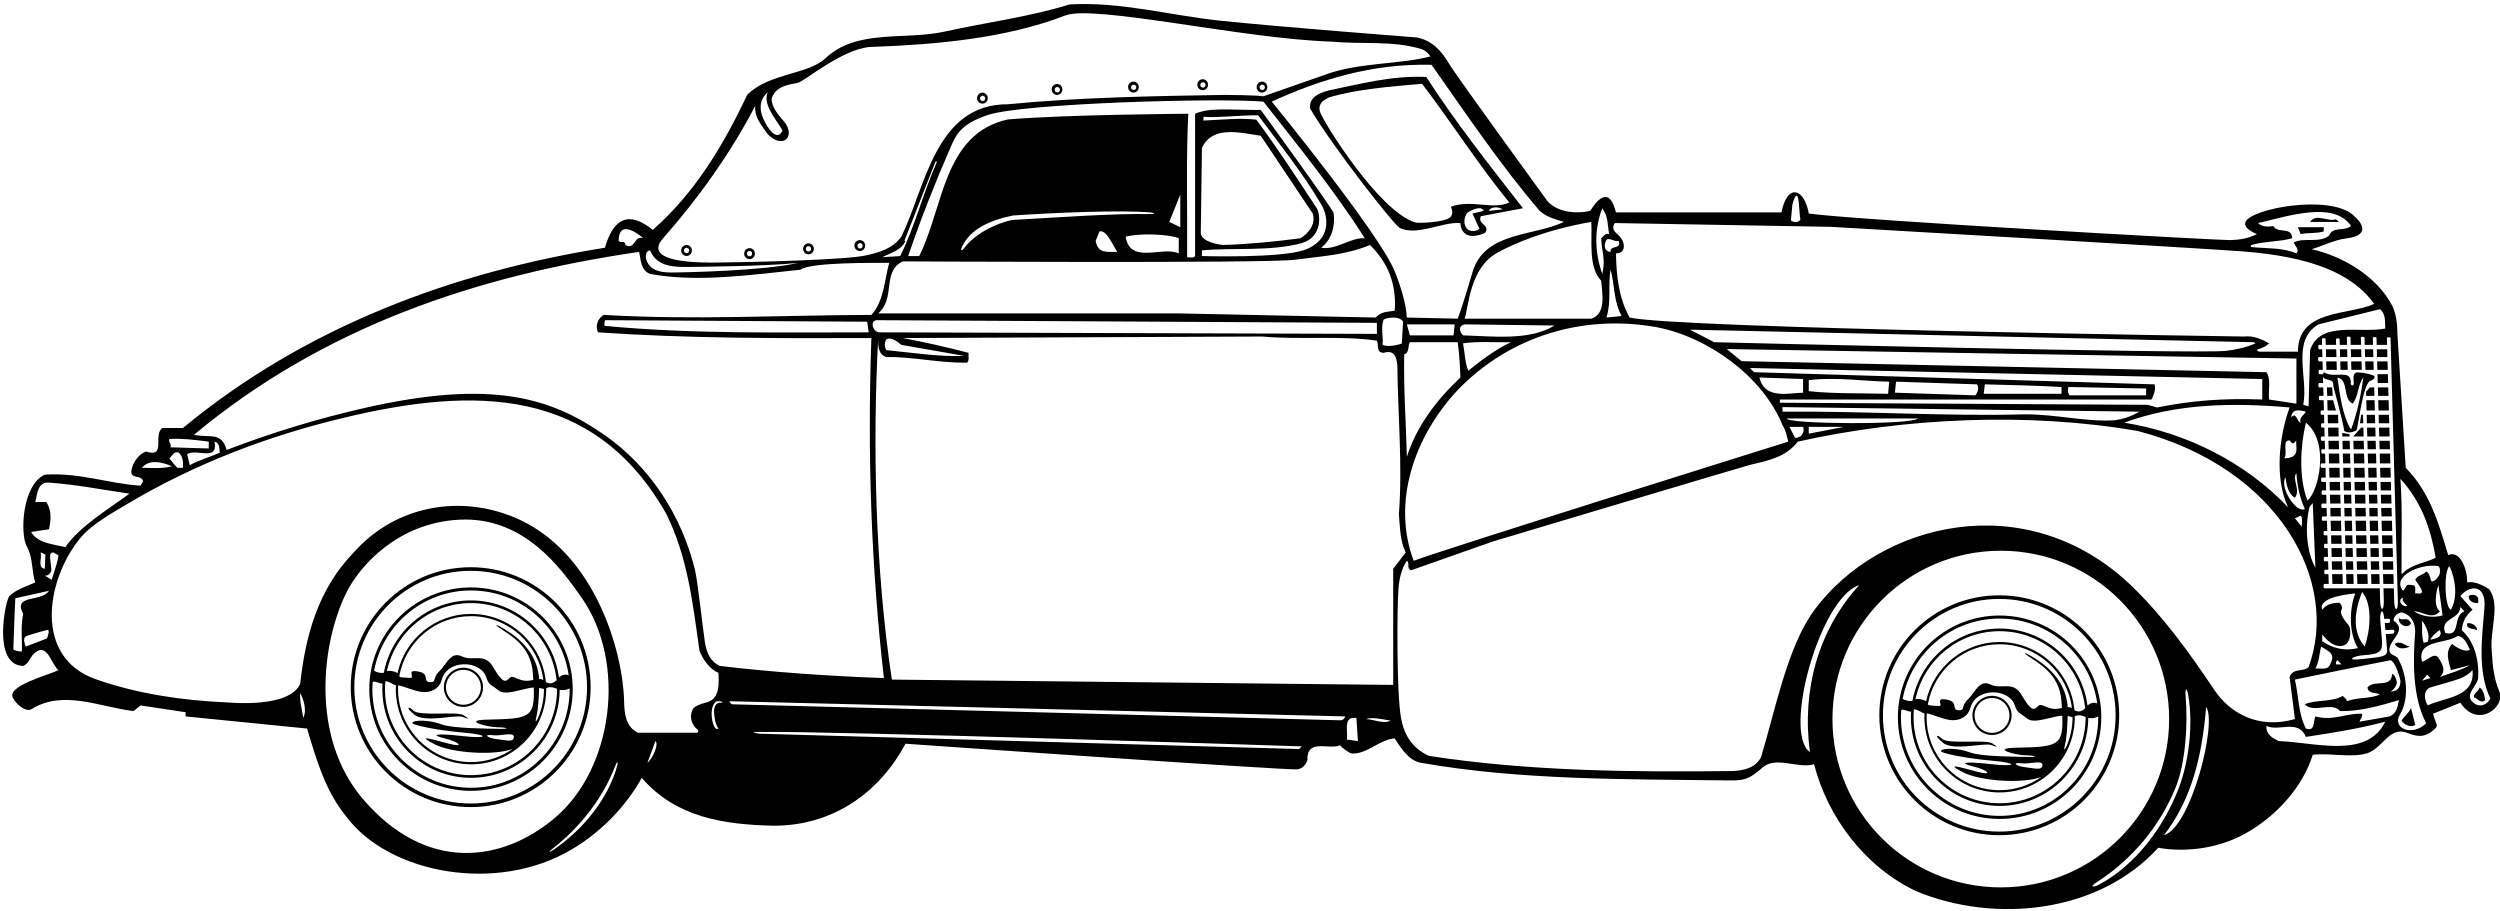 <?xml version="1.0" encoding="UTF-8"?>
<svg xmlns="http://www.w3.org/2000/svg" xmlns:xlink="http://www.w3.org/1999/xlink" width="527pt" height="192pt" viewBox="0 0 527 192" version="1.1">
<g id="surface1">
<path style=" stroke:none;fill-rule:nonzero;fill:rgb(0%,0%,0%);fill-opacity:1;" d="M 501.266 109.773 L 499.52 109.773 L 499.578 111.926 L 501.324 111.926 L 501.266 109.773 "/>
<path style=" stroke:none;fill-rule:nonzero;fill:rgb(0%,0%,0%);fill-opacity:1;" d="M 491.828 84.367 L 490.594 84.363 L 490.652 86.52 L 492.426 86.52 L 491.828 84.367 "/>
<path style=" stroke:none;fill-rule:nonzero;fill:rgb(0%,0%,0%);fill-opacity:1;" d="M 495.289 92 L 495.277 91.52 L 493.742 91.266 L 493.766 92 L 495.289 92 "/>
<path style=" stroke:none;fill-rule:nonzero;fill:rgb(0%,0%,0%);fill-opacity:1;" d="M 492.938 90.141 L 490.754 90.141 L 490.805 92 L 492.992 92 L 492.938 90.141 "/>
<path style=" stroke:none;fill-rule:nonzero;fill:rgb(0%,0%,0%);fill-opacity:1;" d="M 491.629 81.664 L 490.516 81.664 L 490.566 83.445 L 491.727 83.445 L 491.629 81.664 "/>
<path style=" stroke:none;fill-rule:nonzero;fill:rgb(0%,0%,0%);fill-opacity:1;" d="M 492.863 87.441 L 490.676 87.441 L 490.727 89.223 L 492.914 89.223 L 492.863 87.441 "/>
<path style=" stroke:none;fill-rule:nonzero;fill:rgb(0%,0%,0%);fill-opacity:1;" d="M 501.188 107.07 L 499.441 107.07 L 499.492 108.852 L 501.238 108.852 L 501.188 107.07 "/>
<path style=" stroke:none;fill-rule:nonzero;fill:rgb(0%,0%,0%);fill-opacity:1;" d="M 493.84 94.699 L 495.367 94.699 L 495.316 92.922 L 493.789 92.922 L 493.84 94.699 "/>
<path style=" stroke:none;fill-rule:nonzero;fill:rgb(0%,0%,0%);fill-opacity:1;" d="M 493.094 95.621 L 490.906 95.621 L 490.965 97.691 L 493.148 97.691 L 493.094 95.621 "/>
<path style=" stroke:none;fill-rule:nonzero;fill:rgb(0%,0%,0%);fill-opacity:1;" d="M 493.016 92.922 L 490.828 92.922 L 490.879 94.699 L 493.066 94.699 L 493.016 92.922 "/>
<path style=" stroke:none;fill-rule:nonzero;fill:rgb(0%,0%,0%);fill-opacity:1;" d="M 497.738 73.621 L 495.551 73.621 L 495.598 75.266 L 497.785 75.266 L 497.738 73.621 "/>
<path style=" stroke:none;fill-rule:nonzero;fill:rgb(0%,0%,0%);fill-opacity:1;" d="M 499.098 94.699 L 500.844 94.699 L 500.793 92.922 L 499.051 92.922 L 499.098 94.699 "/>
<path style=" stroke:none;fill-rule:nonzero;fill:rgb(0%,0%,0%);fill-opacity:1;" d="M 499.023 92 L 500.77 92 L 500.719 90.141 L 498.973 90.141 L 499.023 92 "/>
<path style=" stroke:none;fill-rule:nonzero;fill:rgb(0%,0%,0%);fill-opacity:1;" d="M 498.582 76.184 L 498.633 77.965 L 500.379 77.965 L 500.328 76.184 L 498.582 76.184 "/>
<path style=" stroke:none;fill-rule:nonzero;fill:rgb(0%,0%,0%);fill-opacity:1;" d="M 500.258 73.621 L 498.512 73.621 L 498.559 75.266 L 500.305 75.266 L 500.258 73.621 "/>
<path style=" stroke:none;fill-rule:nonzero;fill:rgb(0%,0%,0%);fill-opacity:1;" d="M 498.199 90.141 L 497.727 90.141 L 496.062 92 L 498.25 92 L 498.199 90.141 "/>
<path style=" stroke:none;fill-rule:nonzero;fill:rgb(0%,0%,0%);fill-opacity:1;" d="M 495.621 76.184 L 495.672 77.965 L 497.859 77.965 L 497.809 76.184 L 495.621 76.184 "/>
<path style=" stroke:none;fill-rule:nonzero;fill:rgb(0%,0%,0%);fill-opacity:1;" d="M 496.141 94.699 L 498.324 94.699 L 498.277 92.922 L 496.09 92.922 L 496.141 94.699 "/>
<path style=" stroke:none;fill-rule:nonzero;fill:rgb(0%,0%,0%);fill-opacity:1;" d="M 498.125 87.441 L 497.727 87.441 L 497.477 89.223 L 498.172 89.223 L 498.125 87.441 "/>
<path style=" stroke:none;fill-rule:nonzero;fill:rgb(0%,0%,0%);fill-opacity:1;" d="M 501.348 112.848 L 499.605 112.848 L 499.652 114.629 L 501.398 114.629 L 501.348 112.848 "/>
<path style=" stroke:none;fill-rule:nonzero;fill:rgb(0%,0%,0%);fill-opacity:1;" d="M 498.871 86.52 L 500.617 86.52 L 500.555 84.363 L 498.812 84.363 L 498.871 86.52 "/>
<path style=" stroke:none;fill-rule:nonzero;fill:rgb(0%,0%,0%);fill-opacity:1;" d="M 493.176 98.609 L 490.988 98.609 L 491.047 100.672 L 493.23 100.672 L 493.176 98.609 "/>
<path style=" stroke:none;fill-rule:nonzero;fill:rgb(0%,0%,0%);fill-opacity:1;" d="M 498.945 89.223 L 500.691 89.223 L 500.641 87.441 L 498.895 87.441 L 498.945 89.223 "/>
<path style=" stroke:none;fill-rule:nonzero;fill:rgb(0%,0%,0%);fill-opacity:1;" d="M 501.465 89.223 L 503.652 89.223 L 503.602 87.441 L 501.414 87.441 L 501.465 89.223 "/>
<path style=" stroke:none;fill-rule:nonzero;fill:rgb(0%,0%,0%);fill-opacity:1;" d="M 501.539 92 L 503.727 92 L 503.676 90.141 L 501.488 90.141 L 501.539 92 "/>
<path style=" stroke:none;fill-rule:nonzero;fill:rgb(0%,0%,0%);fill-opacity:1;" d="M 501.699 97.691 L 503.887 97.691 L 503.828 95.621 L 501.641 95.621 L 501.699 97.691 "/>
<path style=" stroke:none;fill-rule:nonzero;fill:rgb(0%,0%,0%);fill-opacity:1;" d="M 501.391 86.52 L 503.574 86.52 L 503.516 84.363 L 501.328 84.363 L 501.391 86.52 "/>
<path style=" stroke:none;fill-rule:nonzero;fill:rgb(0%,0%,0%);fill-opacity:1;" d="M 501.617 94.699 L 503.805 94.699 L 503.754 92.922 L 501.566 92.922 L 501.617 94.699 "/>
<path style=" stroke:none;fill-rule:nonzero;fill:rgb(0%,0%,0%);fill-opacity:1;" d="M 501.074 75.266 L 503.262 75.266 L 503.215 73.621 L 501.031 73.621 L 501.074 75.266 "/>
<path style=" stroke:none;fill-rule:nonzero;fill:rgb(0%,0%,0%);fill-opacity:1;" d="M 493.258 101.59 L 491.07 101.59 L 491.121 103.371 L 493.309 103.371 L 493.258 101.59 "/>
<path style=" stroke:none;fill-rule:nonzero;fill:rgb(0%,0%,0%);fill-opacity:1;" d="M 501.781 100.672 L 503.969 100.672 L 503.91 98.609 L 501.727 98.609 L 501.781 100.672 "/>
<path style=" stroke:none;fill-rule:nonzero;fill:rgb(0%,0%,0%);fill-opacity:1;" d="M 501.227 80.742 L 503.414 80.742 L 503.363 78.883 L 501.176 78.883 L 501.227 80.742 "/>
<path style=" stroke:none;fill-rule:nonzero;fill:rgb(0%,0%,0%);fill-opacity:1;" d="M 501.305 83.445 L 503.488 83.445 L 503.441 81.664 L 501.254 81.664 L 501.305 83.445 "/>
<path style=" stroke:none;fill-rule:nonzero;fill:rgb(0%,0%,0%);fill-opacity:1;" d="M 501.148 77.965 L 503.34 77.965 L 503.289 76.184 L 501.102 76.184 L 501.148 77.965 "/>
<path style=" stroke:none;fill-rule:nonzero;fill:rgb(0%,0%,0%);fill-opacity:1;" d="M 501.938 106.152 L 504.121 106.152 L 504.07 104.293 L 501.883 104.293 L 501.938 106.152 "/>
<path style=" stroke:none;fill-rule:nonzero;fill:rgb(0%,0%,0%);fill-opacity:1;" d="M 502.324 120.105 L 504.512 120.105 L 504.461 118.328 L 502.273 118.328 L 502.324 120.105 "/>
<path style=" stroke:none;fill-rule:nonzero;fill:rgb(0%,0%,0%);fill-opacity:1;" d="M 502.406 123.098 L 504.594 123.098 L 504.535 121.027 L 502.352 121.027 L 502.406 123.098 "/>
<path style=" stroke:none;fill-rule:nonzero;fill:rgb(0%,0%,0%);fill-opacity:1;" d="M 499.832 121.027 L 499.891 123.098 L 501.633 123.098 L 501.578 121.027 L 499.832 121.027 "/>
<path style=" stroke:none;fill-rule:nonzero;fill:rgb(0%,0%,0%);fill-opacity:1;" d="M 502.25 117.406 L 504.438 117.406 L 504.383 115.547 L 502.195 115.547 L 502.25 117.406 "/>
<path style=" stroke:none;fill-rule:nonzero;fill:rgb(0%,0%,0%);fill-opacity:1;" d="M 501.504 118.328 L 499.758 118.328 L 499.805 120.105 L 501.551 120.105 L 501.504 118.328 "/>
<path style=" stroke:none;fill-rule:nonzero;fill:rgb(0%,0%,0%);fill-opacity:1;" d="M 501.859 103.371 L 504.047 103.371 L 503.996 101.59 L 501.809 101.59 L 501.859 103.371 "/>
<path style=" stroke:none;fill-rule:nonzero;fill:rgb(0%,0%,0%);fill-opacity:1;" d="M 502.012 108.852 L 504.195 108.852 L 504.148 107.07 L 501.961 107.07 L 502.012 108.852 "/>
<path style=" stroke:none;fill-rule:nonzero;fill:rgb(0%,0%,0%);fill-opacity:1;" d="M 501.426 115.547 L 499.68 115.547 L 499.73 117.406 L 501.477 117.406 L 501.426 115.547 "/>
<path style=" stroke:none;fill-rule:nonzero;fill:rgb(0%,0%,0%);fill-opacity:1;" d="M 502.098 111.926 L 504.281 111.926 L 504.223 109.773 L 502.035 109.773 L 502.098 111.926 "/>
<path style=" stroke:none;fill-rule:nonzero;fill:rgb(0%,0%,0%);fill-opacity:1;" d="M 502.172 114.629 L 504.359 114.629 L 504.309 112.848 L 502.121 112.848 L 502.172 114.629 "/>
<path style=" stroke:none;fill-rule:nonzero;fill:rgb(0%,0%,0%);fill-opacity:1;" d="M 500.531 83.445 L 500.48 81.664 L 499.578 81.664 L 498.762 82.57 L 498.785 83.445 L 500.531 83.445 "/>
<path style=" stroke:none;fill-rule:nonzero;fill:rgb(0%,0%,0%);fill-opacity:1;" d="M 495.871 112.848 L 494.344 112.848 L 494.395 114.629 L 495.922 114.629 L 495.871 112.848 "/>
<path style=" stroke:none;fill-rule:nonzero;fill:rgb(0%,0%,0%);fill-opacity:1;" d="M 498.434 98.609 L 496.246 98.609 L 496.305 100.672 L 498.492 100.672 L 498.434 98.609 "/>
<path style=" stroke:none;fill-rule:nonzero;fill:rgb(0%,0%,0%);fill-opacity:1;" d="M 498.52 101.59 L 496.332 101.59 L 496.379 103.371 L 498.566 103.371 L 498.52 101.59 "/>
<path style=" stroke:none;fill-rule:nonzero;fill:rgb(0%,0%,0%);fill-opacity:1;" d="M 498.352 95.621 L 496.164 95.621 L 496.223 97.691 L 498.41 97.691 L 498.352 95.621 "/>
<path style=" stroke:none;fill-rule:nonzero;fill:rgb(0%,0%,0%);fill-opacity:1;" d="M 494.57 121.027 L 494.629 123.098 L 496.156 123.098 L 496.098 121.027 L 494.57 121.027 "/>
<path style=" stroke:none;fill-rule:nonzero;fill:rgb(0%,0%,0%);fill-opacity:1;" d="M 495.945 115.547 L 494.422 115.547 L 494.473 117.406 L 495.996 117.406 L 495.945 115.547 "/>
<path style=" stroke:none;fill-rule:nonzero;fill:rgb(0%,0%,0%);fill-opacity:1;" d="M 496.023 118.328 L 494.496 118.328 L 494.547 120.105 L 496.074 120.105 L 496.023 118.328 "/>
<path style=" stroke:none;fill-rule:nonzero;fill:rgb(0%,0%,0%);fill-opacity:1;" d="M 498.594 104.293 L 496.406 104.293 L 496.457 106.152 L 498.645 106.152 L 498.594 104.293 "/>
<path style=" stroke:none;fill-rule:nonzero;fill:rgb(0%,0%,0%);fill-opacity:1;" d="M 498.984 118.328 L 496.797 118.328 L 496.848 120.105 L 499.031 120.105 L 498.984 118.328 "/>
<path style=" stroke:none;fill-rule:nonzero;fill:rgb(0%,0%,0%);fill-opacity:1;" d="M 498.672 107.07 L 496.484 107.07 L 496.531 108.852 L 498.719 108.852 L 498.672 107.07 "/>
<path style=" stroke:none;fill-rule:nonzero;fill:rgb(0%,0%,0%);fill-opacity:1;" d="M 493.324 76.184 L 493.371 77.965 L 494.898 77.965 L 494.852 76.184 L 493.324 76.184 "/>
<path style=" stroke:none;fill-rule:nonzero;fill:rgb(0%,0%,0%);fill-opacity:1;" d="M 496.871 121.027 L 496.93 123.098 L 499.117 123.098 L 499.059 121.027 L 496.871 121.027 "/>
<path style=" stroke:none;fill-rule:nonzero;fill:rgb(0%,0%,0%);fill-opacity:1;" d="M 498.746 109.773 L 496.559 109.773 L 496.617 111.926 L 498.805 111.926 L 498.746 109.773 "/>
<path style=" stroke:none;fill-rule:nonzero;fill:rgb(0%,0%,0%);fill-opacity:1;" d="M 498.906 115.547 L 496.719 115.547 L 496.77 117.406 L 498.957 117.406 L 498.906 115.547 "/>
<path style=" stroke:none;fill-rule:nonzero;fill:rgb(0%,0%,0%);fill-opacity:1;" d="M 498.832 112.848 L 496.645 112.848 L 496.695 114.629 L 498.883 114.629 L 498.832 112.848 "/>
<path style=" stroke:none;fill-rule:nonzero;fill:rgb(0%,0%,0%);fill-opacity:1;" d="M 500.871 95.621 L 499.125 95.621 L 499.184 97.691 L 500.926 97.691 L 500.871 95.621 "/>
<path style=" stroke:none;fill-rule:nonzero;fill:rgb(0%,0%,0%);fill-opacity:1;" d="M 493.648 115.547 L 491.461 115.547 L 491.512 117.406 L 493.699 117.406 L 493.648 115.547 "/>
<path style=" stroke:none;fill-rule:nonzero;fill:rgb(0%,0%,0%);fill-opacity:1;" d="M 493.723 118.328 L 491.539 118.328 L 491.586 120.105 L 493.773 120.105 L 493.723 118.328 "/>
<path style=" stroke:none;fill-rule:nonzero;fill:rgb(0%,0%,0%);fill-opacity:1;" d="M 491.613 121.027 L 491.672 123.098 L 493.855 123.098 L 493.801 121.027 L 491.613 121.027 "/>
<path style=" stroke:none;fill-rule:nonzero;fill:rgb(0%,0%,0%);fill-opacity:1;" d="M 493.57 112.848 L 491.387 112.848 L 491.434 114.629 L 493.621 114.629 L 493.57 112.848 "/>
<path style=" stroke:none;fill-rule:nonzero;fill:rgb(0%,0%,0%);fill-opacity:1;" d="M 526.852 145.75 C 525.773 143.23 525.422 140.418 525.285 137.496 C 524.727 132.859 527.207 127.656 524.727 124.219 C 523.367 123.34 521.605 122.457 520.086 122.777 C 520.129 119.816 518.488 115.898 516.086 117.02 C 514.086 110.457 512.328 103.898 507.129 98.617 L 505.363 70.223 C 505.363 70.223 505.449 66.684 504.254 64.402 C 501.004 58.203 493.816 53.988 487.285 52.535 C 489.426 51.918 491.973 50.586 494.633 50.254 C 499.441 49.656 498.309 47.215 495.906 45.223 C 490.832 41.012 474.801 43.914 473.395 46.703 C 472.633 48.211 475.766 49.336 475.766 49.336 C 474.004 50.273 472.012 50.578 470.023 50.613 C 467.77 50.652 392.008 46.457 381.285 45.02 C 380.426 39.816 376.801 38.41 375.527 44.777 C 364.645 44.777 352.645 44.777 340.645 44.777 C 339.152 38.863 336.527 42.418 335.207 44.457 C 332.406 45.098 328.484 44.855 326.246 42.457 C 326.246 42.457 307.016 16.051 305.438 13.395 C 303.871 10.758 301.953 8.535 298.645 7.898 C 298.645 7.898 269.34 5.645 257.145 4.352 C 246.449 3.215 236.105 0.301 225.445 0.938 C 217.285 3.496 207.926 4.719 198.965 6.695 C 190.566 8.496 180.547 6.078 173.988 12.297 C 170.355 15.738 162.113 15.387 157.523 19.977 C 152.645 30.297 146.645 40.535 137.605 48.457 C 131.09 43.184 128.656 48.348 127.523 52.219 C 95.527 57.336 64.406 68.855 38.566 90.219 L 34.246 90.219 C 32.164 91.656 35.125 96.617 30.805 95.176 C 28.473 95.957 27.141 99.465 27.902 100.137 C 28.543 100.703 29.984 100.355 30.164 101.496 L 29.605 102.379 C 23.043 101.977 16.727 99.578 9.445 100.059 C 4.621 102.234 4.188 112.668 5.672 115.23 C 7.004 117.527 6.652 120.668 7.445 122.777 C 5.594 123.602 3.379 124.258 1.969 125.664 C 1.188 126.445 -1.754 140.219 4.887 140.379 C 5.926 139.977 6.246 138.859 6.887 138.059 C 9.926 134.859 10.645 139.898 12.324 141.258 C 10.324 142.297 1.043 144.617 2.805 147.258 C 3.809 148.961 5.672 150.078 6.613 149.496 C 13.348 145.324 21.02 149.043 28.164 149.898 L 29.605 148.699 L 39.125 150.137 L 39.125 151.02 L 64.727 153.578 C 66.727 160.219 68.566 166.777 73.125 172.297 C 81.988 184.051 104.547 188.508 120.516 179.066 C 126.629 175.449 131.891 170.07 135.285 163.977 C 142.484 172.297 152.484 173.816 162.965 174.059 C 175.727 174.117 185.445 166.938 190.887 156.777 C 190.887 156.777 271.938 162.465 273.535 162.176 C 274.391 162.023 275.133 161.496 275.605 160.219 C 275.445 155.578 280.164 158.137 282.484 157.098 C 282.805 157.578 284.496 158.836 285.027 158.848 C 288.285 158.934 290.703 155.934 294.008 155.656 C 295.367 157.816 297.027 160.316 299.445 160.777 C 320.426 164.508 343.062 164.238 364.43 164.512 C 367.711 164.555 368.695 164.305 371.52 161.809 C 374.383 159.281 379.086 162.137 382.406 161.098 C 385.285 172.297 393.125 182.777 404.008 187.898 C 420.484 194.699 442.406 192.539 454.965 178.699 C 454.965 178.699 464.137 180.738 473.168 175.789 C 479.805 172.152 485.445 165.887 487.527 159.098 C 491.688 158.699 495.605 159.816 499.047 158.777 C 502.281 157.652 503.727 153.121 507.293 154.441 C 509.156 155.133 511 155.855 513.305 153.598 C 514.059 152.855 513.555 152.902 512.887 150.457 L 518.648 148.137 C 522.277 153.703 528.254 149.035 526.852 145.75 Z M 516.328 119.34 C 517.605 121.898 518.168 125.898 516.648 128.539 C 515.285 127.977 515.129 120.379 516.328 119.34 Z M 518.648 127.977 L 519.527 128.859 C 516.887 129.816 518.887 134.379 515.445 133.418 C 514.246 130.219 518.488 130.699 518.648 127.977 Z M 516.648 141.258 L 520.676 140.219 C 519.238 141.098 515.926 142.137 514.328 142.699 C 515.766 141.418 514.809 139.898 514.008 138.617 C 513.047 137.496 511.766 139.176 510.566 139.496 C 509.367 134.777 515.527 135.816 518.086 134.059 C 519.527 134.219 520.086 135.816 520.648 136.938 C 519.367 137.816 516.887 135.738 516.887 135.738 C 515.367 137.496 516.168 139.258 516.648 141.258 Z M 512.328 142.938 L 510.566 143.496 L 511.629 142.219 Z M 510.566 130.859 C 511.367 131.816 512.367 133.957 511.727 135.316 L 510.887 135.496 C 510.406 133.656 510.648 132.539 510.566 130.859 Z M 512.328 134.859 C 512.488 134.219 514.168 132.699 514.328 132.859 C 515.047 134.457 513.207 134.617 512.328 134.859 Z M 508.887 128.859 C 510.648 128.859 512.727 130.777 514.328 128.859 C 512.57 127.469 514.008 123.34 514.008 123.34 C 514.328 125.496 514.648 127.977 514.887 129.738 C 512.887 130.297 510.488 129.977 508.887 128.859 Z M 513.445 117.578 C 511.285 118.699 508.246 118.859 506.246 121.098 C 506.168 113.977 506.488 107.496 506.008 100.938 C 510.406 105.738 512.406 111.418 513.445 117.578 Z M 514.008 119.34 C 514.453 119.719 514.34 120.355 514.316 120.918 C 514.312 121.066 513.445 122.699 512.566 122.539 C 512.168 121.898 512.328 121.02 511.445 120.457 C 510.809 121.258 509.688 121.176 509.129 122.219 C 509.688 123.098 510.406 123.816 510.566 124.777 C 510.328 125.34 509.688 125.02 509.129 125.098 C 509.066 124.629 509.309 123.777 508.941 123.445 C 508.809 123.324 507.66 123.211 507.477 123.32 C 507.074 123.566 506.953 124.262 506.566 124.539 C 504.043 121.594 510.078 118.684 514.008 119.34 Z M 506.566 125.977 C 506.246 126.777 506.969 127.176 507.445 127.656 C 506.809 128.297 505.027 126.566 506.566 125.977 Z M 503.922 71.242 L 505.469 126.691 C 505.531 128.953 504.758 128.977 504.695 126.715 L 504.621 124.02 L 502.434 124.02 L 502.508 126.648 C 502.57 128.914 501.797 128.934 501.734 126.672 L 501.66 124.02 L 489.988 124.02 C 489.73 124.02 489.73 123.098 489.988 123.098 L 490.898 123.098 L 490.84 121.027 L 490.137 121.027 C 489.883 121.027 489.883 120.105 490.137 120.105 L 490.812 120.105 L 490.766 118.328 L 490.035 118.328 C 489.781 118.328 489.781 117.406 490.035 117.406 L 490.738 117.406 L 490.688 115.547 L 490.086 115.547 C 489.832 115.547 489.832 114.629 490.086 114.629 L 490.66 114.629 L 490.613 112.848 L 489.988 112.848 C 489.73 112.848 489.73 111.926 489.988 111.926 L 490.586 111.926 L 490.527 109.773 L 489.621 109.773 C 489.367 109.773 489.367 108.852 489.621 108.852 L 490.5 108.852 L 490.449 107.07 L 489.52 107.07 C 489.266 107.07 489.266 106.152 489.52 106.152 L 490.426 106.152 L 490.375 104.293 L 489.57 104.293 C 489.316 104.293 489.316 103.371 489.57 103.371 L 490.348 103.371 L 490.301 101.59 L 489.469 101.59 C 489.215 101.59 489.215 100.672 489.469 100.672 L 490.273 100.672 L 490.215 98.609 L 489.359 98.609 C 489.105 98.609 489.105 97.691 489.359 97.691 L 490.191 97.691 L 490.133 95.621 L 489.512 95.621 C 489.258 95.621 489.258 94.699 489.512 94.699 L 490.105 94.699 L 490.059 92.922 L 489.41 92.922 C 489.156 92.922 489.156 92 489.41 92 L 490.031 92 L 489.98 90.141 L 489.461 90.141 C 489.207 90.141 489.207 89.223 489.461 89.223 L 489.953 89.223 L 489.906 87.441 L 489.359 87.441 C 489.105 87.441 489.105 86.52 489.359 86.52 L 489.879 86.52 L 489.82 84.363 L 488.992 84.363 C 488.738 84.363 488.738 83.445 488.992 83.445 L 489.793 83.445 L 489.742 81.664 L 488.895 81.664 C 488.641 81.664 488.641 80.742 488.895 80.742 L 489.719 80.742 L 489.676 79.23 C 489.723 80.484 492.121 79.543 491.848 81.336 C 491.848 81.336 493.926 88.938 494.168 90.855 C 495.047 91.375 495.891 91.125 496.68 90.773 C 497.113 90.582 498.035 80.297 499.879 80.219 C 500.578 79.816 500.977 79.27 499.926 79.02 C 499.207 78.699 496.988 78.434 496.777 78.496 C 495.91 78.762 496.137 79.828 496.176 80.82 C 496.199 81.484 495.504 81.242 495.531 80.867 C 495.797 77.531 492.078 79.969 489.848 78.457 C 489.73 78.742 489.68 78.973 489.676 79.156 L 489.664 78.883 L 488.941 78.883 C 488.688 78.883 488.688 77.965 488.941 77.965 L 489.641 77.965 L 489.59 76.184 L 488.844 76.184 C 488.59 76.184 488.59 75.266 488.844 75.266 L 489.566 75.266 L 489.52 73.621 L 488.879 73.621 C 488.621 73.621 488.621 72.699 488.879 72.699 L 489.492 72.699 L 489.461 71.461 C 489.453 71.25 490.227 71.227 490.23 71.441 L 490.266 72.699 L 492.453 72.699 L 492.422 71.504 C 492.414 71.289 493.188 71.27 493.191 71.484 L 493.227 72.699 L 494.754 72.699 L 494.711 71.121 C 494.703 70.91 495.477 70.887 495.48 71.102 L 495.527 72.699 L 497.715 72.699 L 497.672 71.164 C 497.664 70.953 498.438 70.93 498.441 71.145 L 498.484 72.699 L 500.23 72.699 L 500.191 71.223 C 500.184 71.012 500.957 70.988 500.961 71.203 L 501.004 72.699 L 503.191 72.699 L 503.152 71.266 C 503.145 71.051 503.918 71.031 503.922 71.242 Z M 503.195 136.918 C 503.348 138.52 501.969 138.441 498.098 138.918 C 494.227 139.395 495.898 138.242 498.5 138.094 C 501.898 137.895 502.145 137.031 502.145 135.52 C 502.145 134.719 501.746 131.27 501.746 130.27 C 501.746 128.77 502.297 128.219 502.547 130.02 C 502.566 130.152 502.586 130.312 502.602 130.465 C 502.879 130.457 503.266 130.449 503.66 130.441 C 503.867 130.434 503.848 131.273 503.656 131.285 C 503.266 131.309 502.941 131.316 502.699 131.32 C 502.746 131.785 502.797 132.281 502.844 132.797 C 503.258 132.789 503.918 132.773 504.477 132.754 C 504.949 132.738 504.688 133.559 504.484 133.574 C 503.812 133.633 503.27 133.648 502.918 133.652 C 503.027 134.914 503.125 136.141 503.195 136.918 Z M 489.527 135.176 L 489.527 133.738 C 490.246 134.684 491.062 135.473 491.992 135.895 C 493.449 136.555 494.957 136.176 495.332 134.359 C 495.527 133.398 495.48 132.301 495.047 131.738 C 495.047 131.738 492.953 129.449 493.586 128.574 C 493.91 128.117 493.438 127.059 493.023 127.062 C 491.793 127.082 490.367 127.34 489.527 128.539 C 488.406 125.656 496.488 125.098 496.488 125.098 C 495.207 128.457 495.129 133.496 497.047 136.617 C 494.328 137.258 491.926 136.777 489.527 135.176 Z M 493.605 140.059 L 492.406 140.059 C 492.406 139.816 492.406 139.34 492.727 139.176 Z M 486.406 105.496 C 484.566 100.777 484.887 94.059 486.086 89.098 C 491.246 93.289 488.676 103.816 486.406 105.496 Z M 488.086 119.656 C 486.398 116.742 485.742 111.547 486.816 106.965 C 486.863 106.77 487.367 106.219 487.527 106.059 Z M 481.766 100.617 C 482.008 102.219 482.328 104.059 483.766 104.938 C 485.047 103.258 483.047 100.938 484.086 99.738 C 484.246 102.457 484.809 104.938 485.848 107.258 C 484.328 108.379 480.426 103.02 481.766 100.617 Z M 485.207 111.02 L 483.766 109.258 L 484.969 108.699 C 485.445 109.02 485.207 110.219 485.207 111.02 Z M 376.645 88.219 L 404.324 88.219 C 402.727 89.617 376.727 89.418 376.645 88.219 Z M 388.727 89.977 L 381.285 91.418 L 381.285 89.977 Z M 378.406 92.297 L 377.207 89.977 L 380.086 89.977 C 380.566 91.258 379.527 92.379 378.406 92.297 Z M 297.207 72.137 L 307.285 72.137 C 307.605 74.535 307.766 76.699 307.848 79.578 C 302.727 84.379 298.566 89.977 296.566 96.297 C 296.406 89.496 295.848 81.738 296.008 74.699 C 297.207 74.379 296.727 72.617 297.207 72.137 Z M 296.566 68.379 L 306.645 68.379 L 306.406 70.699 L 297.207 70.699 Z M 308.406 70.699 C 307.605 69.898 307.367 68.699 308.727 68.379 L 327.688 68.617 C 322.406 71.898 314.484 70.855 308.406 70.699 Z M 318.484 72.137 C 315.285 73.656 312.406 75.816 309.527 78.137 C 308.805 76.617 308.805 74.379 308.406 72.379 C 311.605 71.898 315.125 72.219 318.484 72.137 Z M 307.285 82.219 C 318.164 70.938 333.527 66.219 349.047 68.938 C 359.926 70.938 371.605 79.336 375.766 89.656 C 376.484 90.699 376.645 91.977 376.965 93.098 C 376.965 93.098 302.711 116.32 298.008 118.219 C 293.367 105.898 298.086 92.059 307.285 82.219 Z M 339.527 56.855 C 340.324 59.738 340.164 63.738 341.848 66.617 L 338.645 66.938 C 339.766 63.176 338.887 59.977 339.527 56.855 Z M 484.969 89.098 C 484.168 89.02 484.168 86.699 482.969 87.977 C 483.207 86.059 484.727 86.457 486.086 86.777 C 485.688 87.496 484.566 88.059 484.969 89.098 Z M 482.648 92.855 C 482.969 93.098 483.047 93.578 483.527 93.418 L 484.086 92.855 C 483.766 93.977 485.176 96.566 481.527 96.617 C 482.328 95.496 480.969 92.699 482.648 92.855 Z M 484.086 85.098 L 478.328 84.219 C 478.086 82.297 478.809 80.059 477.766 78.457 L 367.125 76.137 L 364.008 73.578 L 484.086 75.578 Z M 375.207 84.219 L 453.527 84.219 C 453.527 84.219 454.645 82.297 454.164 81.02 L 369.766 78.457 L 368.887 77.578 L 476.887 79.898 L 476.887 84.219 C 468.727 83.898 461.766 84.457 454.727 85.898 L 452.727 85.336 L 375.203 84.898 Z M 374.121 82.848 C 372.621 82.516 371.375 81.633 370.887 79.578 L 380.086 79.898 L 380.086 82.777 C 378.414 82.801 376.059 83.281 374.121 82.848 Z M 381.285 82.457 L 381.285 80.137 C 386.965 79.418 392.965 80.379 398.246 80.457 L 398.008 83.02 C 392.086 82.855 386.324 83.02 381.285 82.457 Z M 399.445 82.777 L 399.688 80.457 L 416.727 81.02 C 417.285 81.578 416.887 82.777 416.406 83.336 Z M 418.164 83.02 L 418.406 81.02 C 423.766 81.18 429.047 81.258 434.566 81.578 L 434.566 83.02 Z M 436.008 81.578 L 452.406 81.898 L 452.406 83.336 L 436.246 83.336 C 435.848 82.617 435.848 82.457 436.008 81.578 Z M 469.188 73.965 C 462.688 74.656 361.367 72.137 361.367 72.137 L 356.246 69.496 L 475.129 72.137 L 475.445 72.379 C 473.445 73.258 471.352 73.73 469.188 73.965 Z M 375.766 86.777 L 375.727 85.816 L 450.965 86.777 C 449.301 87.793 447.551 88.344 445.75 88.598 C 439.461 88.949 433.859 87.352 426.805 87.336 C 410.926 87.816 392.645 86.617 375.766 86.777 Z M 482.648 85.898 C 480.406 92.059 479.445 100.855 482.328 106.938 C 473.367 97.496 460.887 91.18 447.766 89.098 C 458.887 85.02 470.809 84.855 482.648 85.898 Z M 491.285 139.816 C 490.809 141.418 489.395 140.816 488.086 140.938 C 488.887 139.578 488.887 137.816 489.285 136.297 C 490.648 137.176 492.406 137.738 491.285 139.816 Z M 497.926 124.777 C 500.246 127.496 499.605 133.02 498.488 136.297 C 495.688 133.098 496.406 128.617 497.926 124.777 Z M 492.727 79.578 C 495.207 80.137 493.766 83.977 495.926 85.098 C 497.207 83.496 496.969 81.258 498.168 79.578 C 497.766 83.02 496.887 87.098 495.605 90.535 C 493.848 87.898 493.207 83.02 492.727 79.578 Z M 501.688 65.176 C 502.969 66.137 502.727 67.816 502.809 69.258 C 497.367 70.297 488.969 67.578 486.969 73.816 L 486.648 85.656 L 485.527 85.336 C 486.648 79.656 482.887 71.816 488.727 68.379 Z M 474.652 51.637 C 477.344 50.832 480.496 51.004 483.207 50.219 C 483.047 47.656 480.168 49.336 479.207 47.656 C 478.328 47.816 476.809 47.898 476.008 47.02 C 482.246 45.578 492.078 42.27 495.605 47.656 C 493.926 48.855 491.848 47.656 490.969 49.656 C 488.969 51.336 485.766 49.977 483.527 51.098 C 483.766 51.898 484.809 52.535 484.086 53.418 C 481.273 52.191 477.938 52.395 474.73 52.098 C 474.379 52.062 474.324 51.734 474.652 51.637 Z M 377.824 43.168 C 377.824 43.168 378.871 38.91 379.227 43.117 C 379.336 44.406 379.387 45.656 379.527 46.219 C 379.367 46.855 378.086 47.02 377.527 46.457 Z M 340.406 47.02 L 385.926 47.816 C 385.926 47.816 464.988 52.379 472.941 53.008 C 487.078 54.129 495.824 57.578 500.488 64.059 C 495.129 66.535 484.406 65.098 484.406 74.137 L 476.227 74.137 C 476.227 74.137 475.363 73.793 476.023 73.605 C 476.859 73.367 477.656 73.047 478.328 72.379 C 476.809 71.496 474.887 70.699 473.129 70.938 C 473.129 70.938 353.848 69.258 343.527 66.938 C 341.285 62.938 340.727 58.297 340.645 53.418 C 343.027 53.418 342.465 50.773 341.32 49.723 C 340.426 48.902 339.57 48.246 340.406 47.02 Z M 341.207 50.777 C 341.926 52.699 339.285 51.578 339.527 53.098 C 338.477 53.117 337.848 52.059 338.645 50.535 C 339.367 50.059 340.246 51.02 341.207 50.777 Z M 337.766 43.898 C 339.047 45.738 338.805 47.098 339.207 49.336 C 338.406 49.098 338.008 49.816 337.527 50.219 C 337.688 53.418 338.484 54.535 337.766 57.738 C 336.086 53.098 336.086 48.137 337.766 43.898 Z M 335.445 46.777 C 335.688 50.699 334.727 56.219 337.527 59.176 C 337.688 61.578 338.727 66.137 335.445 67.176 L 308.727 67.176 C 309.633 64.852 309.676 56.504 315.727 53.223 C 319.078 51.402 325.602 48.496 335.445 46.777 Z M 324.566 44.457 C 326.008 45.816 328.406 46.379 329.688 46.777 C 323.223 49.855 313.055 48.789 310.438 57.254 C 310.336 57.586 308.406 64.297 307.285 67.176 L 296.566 66.938 C 296.41 63.766 295.027 59.766 294.062 57.32 C 290.91 49.336 268.086 21.418 268.086 21.418 C 278.246 16.777 289.367 13.336 301.766 13.656 C 309.047 23.977 316.406 34.938 324.566 44.457 Z M 291.652 67.426 C 291.789 67.066 294.965 66.379 295.766 67.816 L 295.496 72.422 C 295.496 72.422 292.965 73.336 291.445 72.699 C 291.645 70.984 291.027 69.105 291.652 67.426 Z M 185.445 70.059 C 184.086 70.219 183.047 67.336 185.125 67.496 L 290.246 68.059 L 290.246 70.379 Z M 190.004 72.699 L 203.285 75.02 C 198.164 75.258 192.645 74.379 186.887 73.816 C 186.406 73.258 186.406 72.137 186.887 71.496 C 187.926 71.02 189.125 71.977 190.004 72.699 Z M 290.008 66.938 L 248.246 66.059 L 185.125 66.059 C 188.887 62.855 185.844 57.176 190.324 55.098 C 190.324 55.098 267.215 55.535 272.918 54.758 C 278.633 53.98 283.281 53.855 288.805 51.656 C 292.645 55.418 294.406 59.977 294.008 65.496 C 292.406 65.738 290.965 65.738 290.008 66.938 Z M 190.645 50.777 L 197.203 34.059 L 197.527 34.059 C 194.645 40.535 192.887 47.656 189.766 53.977 L 186.004 54.219 C 187.766 53.258 189.926 52.855 190.887 50.777 Z M 253.367 52.777 C 259.375 52.184 268.07 53.035 274.406 51.246 C 278.793 50.008 278.395 45.125 277.543 43.84 C 273.777 38.164 268.898 30.613 264.824 25.219 C 261.48 24.879 259.324 25.117 253.688 25.418 L 253.688 24.617 C 256.781 24.863 260.625 24.316 265.207 24.297 C 269.863 30.527 274.773 36.695 278.621 43.262 C 279.852 45.355 280.934 50.492 275.043 52.664 C 270.148 54.473 253.367 53.977 253.367 53.977 Z M 253.125 49.098 L 253.367 31.176 C 255.605 26.457 261.125 27.918 265.766 28.617 L 276.727 45.02 C 277.445 47.418 275.688 49.258 274.164 50.219 C 268.945 50.922 262.855 51.504 257.926 51.633 C 257.262 51.648 253.125 51.02 253.125 49.098 Z M 281.125 44.918 C 281.008 44.082 265.766 23.176 265.766 23.176 C 259.324 23.219 255.172 22.578 251.926 23.977 L 251.926 53.977 C 251.527 54.457 250.805 54.219 250.246 54.219 C 250.324 44.137 250.008 33.977 250.484 23.977 C 250.484 23.977 224.805 24.137 212.484 25.176 C 198.805 28.137 198.887 43.898 193.766 53.977 L 191.445 53.977 C 194.07 46.242 197.051 38.688 200.289 31.258 C 201.438 28.621 202.344 26.145 208.355 24.203 C 215.973 21.746 256.406 20.617 266.324 21.418 C 273.605 30.695 281.527 40.457 287.688 50.219 C 284.566 50.059 281.688 52.777 278.484 52.219 C 280.824 50.477 281.484 47.422 281.125 44.918 Z M 213.527 46.359 C 212.93 46.391 206.531 47.887 203.125 52.445 C 202.77 52.922 202.465 52.797 202.691 52.262 C 204.281 48.504 208.352 46.469 213.527 45.43 C 222.148 44.832 236.301 44.246 242.445 44.773 C 243.645 44.879 243.473 45.145 242.629 45.129 C 234.473 44.961 222.398 45.879 213.527 46.359 Z M 235.527 53.098 C 233.445 53.02 231.445 53.578 230.965 50.777 L 231.766 48.777 C 233.207 48.379 234.484 51.496 235.527 53.098 Z M 248.484 50.219 L 248.484 53.418 C 244.887 51.816 238.246 55.816 237.285 49.898 C 240.027 49.117 246.406 49.336 248.484 50.219 Z M 246.484 46.777 L 248.805 41.02 L 248.805 47.898 Z M 161.844 19.418 C 160.727 21.977 163.445 24.938 164.965 27.496 C 163.805 30.051 161.746 26.984 160.867 24.945 C 160.062 23.09 160.023 21.086 161.844 19.418 Z M 139.848 50.145 C 147.066 42.012 154.16 32.082 159.203 22.297 C 158.965 24.695 160.566 26.457 161.844 28.297 C 165.199 31.648 167.809 28.574 165.254 25.594 C 164.039 24.172 162.781 22.781 162.645 20.855 C 163.453 18.281 165.797 17.906 168.137 17.477 C 169.5 17.223 177.523 10.316 183.445 9.898 C 197.203 9.418 211.926 8.137 224.566 3.258 C 230.727 0.918 262.164 8.219 280.727 8.777 C 287.012 9.375 293.645 8.504 299.645 10.352 C 300.828 10.715 301.527 11.898 301.527 11.898 C 295.125 13.578 286.406 13.176 279.605 15.656 L 266.324 20.297 C 264.887 20.059 258.691 19.996 258.027 20.008 C 243.555 20.242 227.324 20.523 212.484 21.977 C 197.125 21.898 195.047 39.656 190.004 49.898 C 188.211 52.344 185.508 53.172 182.703 53.812 C 178.578 54.762 159.832 55.246 151.125 55.348 C 141.727 55.461 136.375 54.059 139.848 50.145 Z M 137.047 52.777 C 138.469 56.367 142.289 56.316 145.727 56.262 C 146.727 56.242 161.844 56.137 168.164 55.418 C 161.367 57.098 143.285 57.469 141.324 57.441 C 139.027 57.41 136.898 56.996 136.164 54.535 C 136.086 53.816 136.164 52.855 137.047 52.777 Z M 135.605 50.219 C 133.605 49.496 134.004 52.777 131.844 51.656 C 131.684 50.457 130.965 51.418 130.406 50.777 C 130.461 45.551 135.605 50.219 135.605 50.219 Z M 134.727 53.098 C 135.125 54.855 135.047 57.02 137.047 57.738 C 146.727 59.578 158.164 57.977 168.727 56.855 C 170.887 55.258 184.246 55.418 187.445 55.418 C 186.406 59.098 186.406 63.336 183.688 66.379 C 163.766 66.457 146.324 67.496 127.285 66.379 C 126.086 67.02 125.363 68.699 126.086 70.059 C 144.645 71.336 164.004 71.336 183.688 71.258 C 182.805 96.219 183.688 119.738 186.324 142.938 C 174.887 142.539 162.406 141.656 151.766 140.379 C 149.691 139.453 148.922 137.5 148.57 135.227 C 148.164 132.582 147.059 122.406 146.496 120.102 C 143.738 108.816 137.066 98.402 127.484 91.73 C 116.273 83.922 103.914 79.82 76.684 86.039 C 66.906 88.27 57.273 91.203 47.766 94.855 C 46.727 90.938 44.246 92.379 40.887 91.656 C 68.086 69.02 100.164 58.137 134.727 53.098 Z M 183.125 70.059 C 164.781 70.059 145.973 70.445 127.535 68.703 C 127.238 68.676 127.523 67.496 127.523 67.496 L 182.805 67.816 Z M 45.207 93.098 C 46.324 93.336 46.246 94.539 46.324 95.418 C 44.246 96.379 42.004 96.938 40.004 98.059 L 39.445 95.738 C 41.285 94.457 46.086 97.418 45.207 93.098 Z M 35.684 92.539 C 38.246 92.379 40.965 92.699 44.004 93.098 L 44.004 94.539 L 35.926 94.297 C 36.246 93.578 35.445 93.258 35.684 92.539 Z M 38.566 98.617 L 37.426 98.617 C 37.344 98.699 35.684 96.617 35.684 96.617 C 36.324 96.137 36.645 95.02 37.684 95.418 C 38.566 96.219 38.645 97.418 38.566 98.617 Z M 29.926 98.617 C 31.836 96.109 36.246 98.297 36.246 98.297 C 34.004 98.855 32.004 98.617 29.926 98.617 Z M 6.566 112.137 L 10.324 111.578 C 10.723 109.738 10.965 107.656 9.766 105.816 L 7.445 105.816 C 7.844 104.219 7.926 101.496 10.324 101.738 C 16.164 102.137 21.605 103.258 27.285 104.059 C 22.887 107.34 16.965 110.777 13.766 115.34 C 11.207 114.699 7.926 114.539 6.566 112.137 Z M 8.566 116.457 C 8.887 116.539 9.574 116.91 9.574 116.91 L 9.445 119.898 C 7.844 119.738 8.887 117.578 8.566 116.457 Z M 9.902 134.582 L 5.445 136.297 C 4.793 134.762 5.086 134.227 5.762 134 C 6.059 133.902 9.977 132.707 10.117 132.777 C 10.539 132.992 9.902 134.582 9.902 134.582 Z M 4.887 129.418 C 4.309 132.23 4.707 134.652 4.613 137.215 C 4.605 137.492 3.445 137.258 2.805 136.938 C 2.887 133.578 3.227 126.117 3.227 126.117 L 10.324 124.539 C 8.727 127.02 2.645 125.176 4.887 129.418 Z M 9.445 121.34 C 10.043 121.418 10.504 120.996 10.766 120.449 C 11.023 119.898 10.324 117.578 10.645 116.777 C 11.207 115.977 11.766 116.938 12.324 117.02 C 12.246 118.297 11.445 120.457 10.887 122.219 Z M 63.926 151.34 C 63.684 149.578 63.125 147.738 63.285 146.137 C 63.824 147.02 64.805 149.578 63.926 151.34 Z M 76.512 168.441 C 65.379 155.43 67.77 135.602 72.977 125.004 C 75.809 119.246 83.938 110.164 96.891 109.547 C 110.344 108.906 118.109 119.52 122.668 126.078 C 132.102 139.668 129.352 162.109 116.797 172.559 C 105.594 181.887 89.727 183.887 76.512 168.441 Z M 130.07 161.555 C 128.176 168.359 122.988 174.785 116.859 179.016 C 115.645 179.855 115.496 179.672 116.621 178.789 C 122.473 174.203 127.168 168.078 129.68 161.477 C 130.086 160.402 130.379 160.449 130.07 161.555 Z M 136.484 160.777 L 138.164 156.219 C 138.965 156.859 137.523 160.02 136.484 160.777 Z M 147.086 153.867 C 147.363 154.098 147.023 154.457 147.023 154.457 L 134.484 154.457 C 131.934 153.25 131.613 150.539 131.555 147.715 C 131.359 137.734 125.332 114.316 105.926 108.137 C 94.965 104.617 82.727 107.258 74.566 116.457 C 67.125 124.137 64.406 133.816 63.285 144.137 C 60.965 149.34 48.539 148.098 47.926 148.074 C 38.457 147.676 28.879 146.242 20.168 143.172 C 7.074 138.555 9.727 122.41 16.75 113.637 C 19.156 110.637 23.293 108.34 26.863 106.215 C 41.07 97.777 56.367 91.918 72.512 88.055 C 99.77 81.531 125.199 81.367 140.484 108.379 C 144.965 117.496 146.004 126.938 147.445 137.176 C 148.164 139.02 149.688 141.176 151.445 141.816 C 151.594 144.195 151.672 147.195 149.184 147.996 C 148.992 148.055 146.406 148.617 146.004 149.578 C 145.219 151.148 145.828 152.828 147.086 153.867 Z M 150.551 150.566 C 150.758 152.875 151.445 153.578 151.445 153.578 C 150.254 154.508 149.082 148.785 151.125 147.816 C 151.523 147.898 152.086 147.656 152.324 148.137 C 150.641 147.945 150.434 149.203 150.551 150.566 Z M 273.848 157.898 L 159.996 154.66 C 159.996 154.66 157.715 154.312 159.66 154.289 C 176.707 154.07 274.406 157.34 274.406 157.34 Z M 282.457 151.836 C 281.531 151.77 154.59 148.484 154.473 148.469 C 154.125 148.434 153.945 148.238 153.766 147.816 L 283.605 151.02 C 283.312 151.68 282.918 151.867 282.457 151.836 Z M 283.926 155.898 C 284.164 154.297 283.285 151.738 285.047 151.34 L 285.926 151.34 L 286.246 156.219 Z M 287.926 151.578 C 289.207 151.098 291.527 151.656 293.125 151.898 C 291.688 152.699 289.688 151.656 287.926 151.578 Z M 293.688 119.898 L 293.688 144.379 L 188.004 143.258 C 184.484 119.977 183.926 93.656 185.125 71.258 C 185.125 72.219 184.887 74.777 186.887 75.258 C 192.324 75.176 198.004 76.535 203.848 76.457 C 204.406 75.898 204.086 75.098 204.164 74.379 C 199.285 73.098 195.285 72.219 190.324 71.258 L 266.086 70.938 C 273.926 71.656 282.887 70.699 290.246 71.816 C 290.727 72.617 289.926 74.297 291.688 74.379 C 294.164 73.578 294.406 75.738 294.566 77.02 C 294.645 87.098 295.688 97.977 294.887 108.379 C 295.125 111.176 295.125 114.059 296.324 116.457 Z M 381.527 158.539 C 375.746 154.492 383.672 125.953 391.926 123.34 C 383.367 132.699 379.766 145.34 381.527 158.539 Z M 421.766 187.062 C 402.168 187.062 386.281 171.176 386.281 151.578 C 386.281 131.98 402.168 116.094 421.766 116.094 C 441.363 116.094 457.254 131.98 457.254 151.578 C 457.254 171.176 441.363 187.062 421.766 187.062 Z M 442.699 186.355 C 441.008 187.277 440.516 186.91 441.973 185.984 C 449.414 181.254 455.453 173.977 458.676 165.863 C 460.648 160.902 461.254 152.945 460.727 146.812 C 460.562 144.93 460.988 144.855 461.281 146.535 C 462.41 153.023 461.301 160.797 459.34 165.973 C 456.051 174.656 449.973 182.41 442.699 186.355 Z M 456.164 176.059 C 462.164 168.297 464.246 158.938 465.047 149.02 C 467.461 152.285 461.859 174.418 456.164 176.059 Z M 466.754 145.402 C 461.824 138.027 456.16 130.109 449.488 123.652 C 427.379 102.254 396.062 110.043 382.383 128.711 C 376.691 136.477 374.09 150.336 371.207 159.656 C 370.008 161.898 367.527 162.457 365.125 162.539 C 344.324 162.777 322.406 162.617 301.207 159.34 C 297.457 157.59 295.914 154.656 295.316 151.219 C 294.379 145.859 294.492 127.582 294.801 124.023 C 294.984 121.883 295.453 119.84 296.566 118.219 C 297.285 118.699 296.406 119.816 297.445 120.219 L 314.727 114.137 C 314.727 114.137 367.914 98.219 369.066 97.953 C 372.746 97.098 376.527 96.328 378.965 93.098 C 401.445 88.059 427.605 86.855 450.645 90.855 C 480.562 98.668 493.262 122.754 486.648 140.617 C 485.527 141.738 483.445 140.699 482.648 142.699 L 483.766 151.578 C 475.883 153.832 469.945 150.176 466.754 145.402 Z M 480.328 156.219 C 479.047 155.578 477.605 154.777 477.766 153.02 C 480.328 154.297 484.488 151.496 486.086 155.34 C 491.766 154.457 497.047 153.656 502.809 152.137 C 498.969 160.059 487.926 156.457 480.328 156.219 Z M 503.688 151.02 L 497.367 152.137 C 497.527 151.578 498.086 151.176 497.926 150.457 C 494.566 150.297 491.848 152.059 488.086 151.02 C 487.605 151.977 488.086 154.297 486.086 153.578 C 484.488 150.539 484.566 146.699 483.766 143.258 C 483.766 143.258 498.008 140.297 503.926 139.176 C 505.047 139.578 506.039 143.277 506.02 143.664 C 505.957 144.859 505.559 145.637 503.926 145.816 C 504.582 145.383 504.949 144.824 505.203 144.227 C 505.414 143.73 504.809 142.059 504.246 142.059 C 504.168 145.176 500.406 143.176 499.047 144.938 C 499.367 146.379 500.809 145.898 501.688 146.379 C 499.766 147.34 496.887 146.938 494.727 147.816 C 494.727 147.34 494.168 147.098 493.848 146.699 C 491.527 148.059 488.328 147.418 485.848 148.457 C 487.605 150.457 491.605 147.816 493.285 149.898 C 497.445 149.977 501.766 148.777 505.688 147.578 C 505.445 148.938 505.207 150.457 503.688 151.02 Z M 506.008 150.457 C 507.926 147.098 507.367 141.898 505.367 138.617 C 504.727 138.059 503.605 137.977 503.688 136.938 C 503.688 134.777 507.605 132.859 504.566 130.859 C 504.488 129.977 505.445 129.176 506.246 129.098 C 508.246 129.578 509.129 131.176 509.129 133.176 C 508.648 139.098 508.488 146.938 511.445 152.457 C 508.52 155.387 503.969 153.516 506.008 150.457 Z M 511.766 148.699 C 510.988 147.402 510.84 145.688 512.09 144.996 C 512.379 144.836 516.625 143.742 518.281 143.137 C 519.355 142.746 520.359 142.199 521.207 141.258 C 521.766 147.098 515.367 146.938 511.766 148.699 Z M 521.035 147.77 C 519.594 146.027 522.691 144.359 522.406 142.379 C 522.566 138.699 521.367 135.02 518.969 132.859 C 519.047 131.176 519.766 129.738 521.207 128.539 L 518.648 125.656 C 520.379 123.406 524.164 122.863 523.715 128.219 C 523.176 134.648 522.246 141.594 524.969 147.258 C 524.008 149.039 522.152 149.125 521.035 147.77 "/>
<path style=" stroke:none;fill-rule:nonzero;fill:rgb(0%,0%,0%);fill-opacity:1;" d="M 493.484 109.773 L 491.301 109.773 L 491.359 111.926 L 493.547 111.926 L 493.484 109.773 "/>
<path style=" stroke:none;fill-rule:nonzero;fill:rgb(0%,0%,0%);fill-opacity:1;" d="M 493.41 107.07 L 491.223 107.07 L 491.273 108.852 L 493.461 108.852 L 493.41 107.07 "/>
<path style=" stroke:none;fill-rule:nonzero;fill:rgb(0%,0%,0%);fill-opacity:1;" d="M 495.785 109.773 L 494.258 109.773 L 494.32 111.926 L 495.848 111.926 L 495.785 109.773 "/>
<path style=" stroke:none;fill-rule:nonzero;fill:rgb(0%,0%,0%);fill-opacity:1;" d="M 495.633 104.293 L 494.105 104.293 L 494.156 106.152 L 495.684 106.152 L 495.633 104.293 "/>
<path style=" stroke:none;fill-rule:nonzero;fill:rgb(0%,0%,0%);fill-opacity:1;" d="M 495.711 107.07 L 494.184 107.07 L 494.234 108.852 L 495.762 108.852 L 495.711 107.07 "/>
<path style=" stroke:none;fill-rule:nonzero;fill:rgb(0%,0%,0%);fill-opacity:1;" d="M 493.332 104.293 L 491.145 104.293 L 491.199 106.152 L 493.387 106.152 L 493.332 104.293 "/>
<path style=" stroke:none;fill-rule:nonzero;fill:rgb(0%,0%,0%);fill-opacity:1;" d="M 495.559 101.59 L 494.031 101.59 L 494.078 103.371 L 495.609 103.371 L 495.559 101.59 "/>
<path style=" stroke:none;fill-rule:nonzero;fill:rgb(0%,0%,0%);fill-opacity:1;" d="M 495.391 95.621 L 493.863 95.621 L 493.922 97.691 L 495.449 97.691 L 495.391 95.621 "/>
<path style=" stroke:none;fill-rule:nonzero;fill:rgb(0%,0%,0%);fill-opacity:1;" d="M 495.477 98.609 L 493.949 98.609 L 494.004 100.672 L 495.531 100.672 L 495.477 98.609 "/>
<path style=" stroke:none;fill-rule:nonzero;fill:rgb(0%,0%,0%);fill-opacity:1;" d="M 500.953 98.609 L 499.207 98.609 L 499.266 100.672 L 501.012 100.672 L 500.953 98.609 "/>
<path style=" stroke:none;fill-rule:nonzero;fill:rgb(0%,0%,0%);fill-opacity:1;" d="M 501.109 104.293 L 499.367 104.293 L 499.418 106.152 L 501.164 106.152 L 501.109 104.293 "/>
<path style=" stroke:none;fill-rule:nonzero;fill:rgb(0%,0%,0%);fill-opacity:1;" d="M 490.363 76.184 L 490.414 77.965 L 492.602 77.965 L 492.551 76.184 L 490.363 76.184 "/>
<path style=" stroke:none;fill-rule:nonzero;fill:rgb(0%,0%,0%);fill-opacity:1;" d="M 492.48 73.621 L 490.293 73.621 L 490.34 75.266 L 492.523 75.266 L 492.48 73.621 "/>
<path style=" stroke:none;fill-rule:nonzero;fill:rgb(0%,0%,0%);fill-opacity:1;" d="M 501.035 101.59 L 499.289 101.59 L 499.34 103.371 L 501.086 103.371 L 501.035 101.59 "/>
<path style=" stroke:none;fill-rule:nonzero;fill:rgb(0%,0%,0%);fill-opacity:1;" d="M 494.777 73.621 L 493.254 73.621 L 493.297 75.266 L 494.824 75.266 L 494.777 73.621 "/>
<path style=" stroke:none;fill-rule:nonzero;fill:rgb(0%,0%,0%);fill-opacity:1;" d="M 279.926 19.098 C 278.086 19.656 275.926 20.457 276.164 22.855 C 280.566 30.457 293.875 47.504 295.109 48.074 C 298.816 49.793 304.008 46.719 307.848 47.02 C 307.848 47.02 307.836 51.328 313.047 49.098 C 314.246 47.336 311.367 47.336 312.164 45.578 L 321.047 43.898 C 313.926 34.777 306.805 25.738 300.645 16.219 C 293.207 15.898 286.645 17.738 279.926 19.098 Z M 310.406 45.02 L 311.848 48.219 C 311.207 48.777 310.324 48.855 309.527 48.457 C 308.43 47.664 308.492 45.996 309.254 44.922 C 309.492 44.586 312.324 43.098 312.727 44.457 Z M 313.848 44.457 C 314.227 43.418 316.227 43.617 316.727 44.137 Z M 318.164 42.695 C 314.727 44.297 310.164 41.977 305.848 43.578 C 306.328 44.676 306.164 45.371 305.656 45.84 C 304.562 46.84 299.086 47.113 298.359 46.898 C 290.652 44.602 278.73 25.371 278.23 23.504 C 277.93 22.383 278.305 21.348 280.164 20.535 C 286.008 18.777 293.445 18.219 299.766 17.656 C 305.926 25.738 311.688 34.777 318.164 42.695 "/>
<path style=" stroke:none;fill-rule:nonzero;fill:rgb(0%,0%,0%);fill-opacity:1;" d="M 489.848 48.777 L 489.848 47.898 L 484.406 47.898 L 484.969 49.336 C 486.566 49.02 488.328 49.258 489.848 48.777 "/>
<path style=" stroke:none;fill-rule:nonzero;fill:rgb(0%,0%,0%);fill-opacity:1;" d="M 492.406 46.219 C 490.809 46.855 488.168 44.855 486.969 46.777 L 493.047 46.777 L 492.406 46.219 "/>
<path style=" stroke:none;fill-rule:nonzero;fill:rgb(0%,0%,0%);fill-opacity:1;" d="M 504.809 135.738 C 505.719 137.43 508.008 136.297 508.008 136.297 C 506.887 136.137 506.086 134.938 504.809 135.738 "/>
<path style=" stroke:none;fill-rule:nonzero;fill:rgb(0%,0%,0%);fill-opacity:1;" d="M 508.246 131.418 C 507.527 129.816 506.406 131.02 505.688 130.297 C 505.367 131.496 507.445 132.777 508.246 131.418 "/>
<path style=" stroke:none;fill-rule:nonzero;fill:rgb(0%,0%,0%);fill-opacity:1;" d="M 506.246 151.898 C 506.727 152.777 508.328 153.496 509.129 152.777 L 508.246 149.258 C 507.848 150.219 506.648 151.176 506.246 151.898 "/>
<path style=" stroke:none;fill-rule:nonzero;fill:rgb(0%,0%,0%);fill-opacity:1;" d="M 520.086 131.418 C 519.848 132.777 521.445 132.379 522.086 132.859 C 522.406 131.977 520.727 131.098 520.086 131.418 "/>
<path style=" stroke:none;fill-rule:nonzero;fill:rgb(0%,0%,0%);fill-opacity:1;" d="M 520.406 125.656 C 520.328 126.699 521.445 127.258 522.406 127.098 C 522.406 127.098 522.438 126.227 522.402 126.098 C 522.199 125.344 520.953 125.18 520.406 125.656 "/>
<path style=" stroke:none;fill-rule:nonzero;fill:rgb(0%,0%,0%);fill-opacity:1;" d="M 522.648 144.938 C 522.648 145.738 521.285 146.059 521.527 147.02 C 522.246 147.176 522.969 148.457 523.848 147.578 C 523.766 146.539 523.367 145.176 522.648 144.938 "/>
<path style=" stroke:none;fill-rule:nonzero;fill:rgb(0%,0%,0%);fill-opacity:1;" d="M 421.445 125.492 C 407.484 125.492 396.164 136.812 396.164 150.777 C 396.164 164.742 407.484 176.062 421.445 176.062 C 435.41 176.062 446.73 164.742 446.73 150.777 C 446.73 136.812 435.41 125.492 421.445 125.492 Z M 421.445 175.301 C 407.902 175.301 396.922 164.324 396.922 150.777 C 396.922 137.234 407.902 126.254 421.445 126.254 C 434.992 126.254 445.973 137.234 445.973 150.777 C 445.973 164.324 434.992 175.301 421.445 175.301 "/>
<path style=" stroke:none;fill-rule:nonzero;fill:rgb(0%,0%,0%);fill-opacity:1;" d="M 419.914 146.676 C 417.637 146.676 415.785 148.527 415.785 150.809 C 415.785 153.09 417.637 154.938 419.914 154.938 C 422.199 154.938 424.047 153.09 424.047 150.809 C 424.047 148.527 422.199 146.676 419.914 146.676 Z M 419.914 154.484 C 417.887 154.484 416.238 152.84 416.238 150.809 C 416.238 148.777 417.887 147.133 419.914 147.133 C 421.945 147.133 423.594 148.777 423.594 150.809 C 423.594 152.84 421.945 154.484 419.914 154.484 "/>
<path style=" stroke:none;fill-rule:nonzero;fill:rgb(0%,0%,0%);fill-opacity:1;" d="M 419.996 156.719 C 418.598 155.77 410.562 157.027 409.336 155.684 C 408.574 154.848 407.395 154.77 409.547 156.566 C 411.695 158.367 418.242 156.539 419.695 157.039 C 421.145 157.539 421.395 157.668 419.996 156.719 "/>
<path style=" stroke:none;fill-rule:nonzero;fill:rgb(0%,0%,0%);fill-opacity:1;" d="M 421.512 129.75 C 409.672 129.75 400.074 139.352 400.074 151.191 C 400.074 163.031 409.672 172.633 421.512 172.633 C 433.355 172.633 442.953 163.031 442.953 151.191 C 442.953 139.352 433.355 129.75 421.512 129.75 Z M 442.312 151.191 C 442.312 162.676 433 171.988 421.512 171.988 C 410.027 171.988 400.715 162.676 400.715 151.191 C 400.715 150.68 400.742 150.176 400.777 149.672 C 401.312 149.395 402.293 150.129 402.859 149.996 C 402.836 150.391 402.816 150.789 402.816 151.191 C 402.816 161.516 411.188 169.887 421.512 169.887 C 431.793 169.887 440.133 161.59 440.207 151.324 C 441.051 151.562 441.883 151.25 442.305 151.031 C 442.309 151.086 442.312 151.137 442.312 151.191 Z M 424.996 157.617 C 419.547 157.734 424.797 159.191 426.996 159.223 C 429.195 159.258 429.848 159.617 427.547 159.566 C 425.246 159.52 417.496 159.508 415.246 158.605 C 412.996 157.707 409.379 157.594 409.145 158.316 C 409 158.777 414.695 159.918 420.047 160.367 C 425.395 160.816 425.289 161.727 419.641 161.078 C 413.992 160.43 412.848 160.816 415.945 161.566 C 419.047 162.316 420.348 163.613 416.746 162.664 C 413.148 161.715 409.797 160.719 413.848 162.816 C 417.418 164.668 426.426 165.277 430.324 163.781 C 427.828 165.535 424.797 166.57 421.512 166.57 C 413.02 166.57 406.133 159.684 406.133 151.191 C 406.133 150.922 406.16 150.66 406.176 150.395 C 406.98 150.449 409.258 151.5 410.996 151.77 C 412.945 152.066 414.844 151.152 415.352 149.219 C 416.5 144.84 423.598 145.02 424.746 148.77 C 425.25 150.406 425.961 150.34 427.246 151.418 C 428.531 152.496 430.945 151.566 433.547 151.02 C 434.008 150.918 434.395 150.879 434.73 150.859 C 434.996 157.305 433.703 157.43 424.996 157.617 Z M 430.547 161.316 C 430.445 162.52 428.746 161.918 426.848 161.719 C 424.945 161.52 423.945 160.617 426.246 160.918 C 427.746 161.113 430.645 160.117 430.547 161.316 Z M 427.746 138.066 C 426.598 137.418 426.695 137.719 427.348 138.168 C 429.742 139.828 434.145 142.066 434.547 147.77 C 434.582 148.289 434.617 148.777 434.645 149.242 C 433.977 149.387 433.246 149.531 432.496 149.367 C 430.73 148.98 430.246 148.117 429.496 148.969 C 428.746 149.816 428.047 149.77 426.195 146.566 C 424.348 143.367 422.008 145.445 419.605 144.297 C 417.207 143.145 416.395 145.969 414.848 147.418 C 413.297 148.867 414.348 149.816 412.797 149.719 C 411.246 149.617 412.992 147.91 410.293 147.461 C 407.594 147.012 410.047 148.969 408.547 148.816 C 407.297 148.691 406.617 148.824 406.387 148.48 C 407.672 141.281 413.945 135.812 421.512 135.812 C 429.359 135.812 435.82 141.691 436.762 149.281 C 436.496 149.105 436.195 149.051 435.871 149.055 C 435.449 142.34 429.523 139.074 427.746 138.066 Z M 435.223 157.336 C 435.688 155.504 435.781 153.438 435.871 150.922 C 436.352 151.016 436.645 151.152 436.891 151.156 C 436.891 151.168 436.891 151.18 436.891 151.191 C 436.891 153.371 436.434 155.445 435.613 157.324 C 435.262 158.125 435.02 158.133 435.223 157.336 Z M 421.512 135.336 C 413.91 135.336 407.566 140.691 406.023 147.832 C 405.516 147.453 404.414 147.223 403.777 147.402 C 405.52 139.207 412.797 133.055 421.512 133.055 C 430.895 133.055 438.613 140.18 439.551 149.312 C 438.938 149.938 438.105 150.223 437.293 149.695 C 436.539 141.641 429.766 135.336 421.512 135.336 Z M 405.699 150.418 C 405.688 150.676 405.66 150.93 405.66 151.191 C 405.66 159.945 412.758 167.047 421.512 167.047 C 430.27 167.047 437.367 159.945 437.367 151.191 C 437.367 151.121 437.359 151.051 437.355 150.98 C 437.895 150.711 438.602 150.688 439.645 151.121 C 439.648 151.145 439.648 151.168 439.648 151.191 C 439.648 161.207 431.527 169.328 421.512 169.328 C 411.496 169.328 403.379 161.207 403.379 151.191 C 403.379 150.641 403.406 150.098 403.453 149.562 C 404.055 149.418 405.137 150.277 405.699 150.418 Z M 440.047 148.75 C 438.848 139.578 431.012 132.496 421.512 132.496 C 412.371 132.496 404.766 139.059 403.145 147.727 C 402.547 147.91 401.59 147.625 401.078 147.328 C 402.891 137.688 411.348 130.395 421.512 130.395 C 432.023 130.395 440.711 138.195 442.109 148.32 C 441.555 147.965 440.645 148.148 440.047 148.75 "/>
<path style=" stroke:none;fill-rule:nonzero;fill:rgb(0%,0%,0%);fill-opacity:1;" d="M 124.504 144.852 C 124.504 130.891 113.188 119.57 99.223 119.57 C 85.258 119.57 73.938 130.891 73.938 144.852 C 73.938 158.816 85.258 170.137 99.223 170.137 C 113.188 170.137 124.504 158.816 124.504 144.852 Z M 99.223 169.379 C 85.676 169.379 74.695 158.398 74.695 144.852 C 74.695 131.309 85.676 120.328 99.223 120.328 C 112.766 120.328 123.746 131.309 123.746 144.852 C 123.746 158.398 112.766 169.379 99.223 169.379 "/>
<path style=" stroke:none;fill-rule:nonzero;fill:rgb(0%,0%,0%);fill-opacity:1;" d="M 97.691 140.754 C 95.41 140.754 93.559 142.602 93.559 144.883 C 93.559 147.164 95.41 149.016 97.691 149.016 C 99.973 149.016 101.824 147.164 101.824 144.883 C 101.824 142.602 99.973 140.754 97.691 140.754 Z M 97.691 148.559 C 95.66 148.559 94.016 146.914 94.016 144.883 C 94.016 142.852 95.66 141.207 97.691 141.207 C 99.723 141.207 101.367 142.852 101.367 144.883 C 101.367 146.914 99.723 148.559 97.691 148.559 "/>
<path style=" stroke:none;fill-rule:nonzero;fill:rgb(0%,0%,0%);fill-opacity:1;" d="M 97.773 150.793 C 96.371 149.844 88.336 151.102 87.109 149.758 C 86.348 148.922 85.172 148.844 87.324 150.645 C 89.473 152.445 96.02 150.613 97.469 151.113 C 98.918 151.613 99.172 151.742 97.773 150.793 "/>
<path style=" stroke:none;fill-rule:nonzero;fill:rgb(0%,0%,0%);fill-opacity:1;" d="M 99.289 123.828 C 87.449 123.828 77.848 133.426 77.848 145.266 C 77.848 157.109 87.449 166.707 99.289 166.707 C 111.129 166.707 120.73 157.109 120.73 145.266 C 120.73 133.426 111.129 123.828 99.289 123.828 Z M 99.289 124.469 C 109.801 124.469 118.484 132.27 119.883 142.395 C 119.328 142.043 118.422 142.223 117.82 142.828 C 116.625 133.656 108.785 126.57 99.289 126.57 C 90.148 126.57 82.543 133.133 80.918 141.805 C 80.32 141.984 79.363 141.703 78.855 141.402 C 80.668 131.766 89.125 124.469 99.289 124.469 Z M 102.773 151.695 C 97.32 151.809 102.57 153.27 104.773 153.301 C 106.973 153.332 107.621 153.695 105.32 153.645 C 103.023 153.594 95.273 153.582 93.023 152.68 C 90.773 151.781 87.152 151.668 86.922 152.395 C 86.773 152.855 92.473 153.992 97.824 154.445 C 103.172 154.895 103.066 155.805 97.418 155.156 C 91.766 154.504 90.621 154.895 93.723 155.645 C 96.824 156.395 98.121 157.691 94.523 156.742 C 90.922 155.789 87.574 154.793 91.621 156.895 C 95.191 158.746 104.203 159.352 108.102 157.859 C 105.605 159.609 102.57 160.645 99.289 160.645 C 90.797 160.645 83.91 153.762 83.91 145.266 C 83.91 144.996 83.938 144.734 83.949 144.469 C 84.754 144.523 87.031 145.578 88.773 145.844 C 90.723 146.145 92.621 145.23 93.129 143.293 C 94.277 138.914 101.371 139.094 102.523 142.844 C 103.023 144.484 103.734 144.414 105.023 145.492 C 106.309 146.574 108.723 145.645 111.32 145.094 C 111.785 144.996 112.168 144.953 112.508 144.934 C 112.773 151.383 111.48 151.508 102.773 151.695 Z M 108.32 155.395 C 108.223 156.594 106.523 155.992 104.621 155.793 C 102.723 155.594 101.723 154.695 104.023 154.992 C 105.523 155.191 108.422 154.195 108.32 155.395 Z M 105.523 132.145 C 104.371 131.492 104.473 131.793 105.121 132.242 C 107.52 133.902 111.922 136.145 112.32 141.844 C 112.359 142.363 112.391 142.852 112.422 143.32 C 111.75 143.465 111.023 143.609 110.273 143.445 C 108.508 143.059 108.023 142.195 107.273 143.043 C 106.523 143.895 105.82 143.844 103.973 140.645 C 102.121 137.445 99.781 139.523 97.383 138.371 C 94.98 137.223 94.172 140.043 92.621 141.492 C 91.074 142.945 92.121 143.895 90.574 143.793 C 89.023 143.695 90.77 141.984 88.07 141.535 C 85.371 141.086 87.824 143.043 86.324 142.895 C 85.07 142.77 84.395 142.902 84.164 142.555 C 85.445 135.359 91.723 129.887 99.289 129.887 C 107.137 129.887 113.594 135.77 114.535 143.359 C 114.27 143.184 113.973 143.125 113.648 143.129 C 113.227 136.418 107.301 133.148 105.523 132.145 Z M 112.996 151.414 C 113.465 149.578 113.559 147.516 113.648 145 C 114.129 145.09 114.418 145.23 114.664 145.23 C 114.664 145.242 114.668 145.254 114.668 145.266 C 114.668 147.449 114.211 149.523 113.387 151.402 C 113.039 152.199 112.797 152.207 112.996 151.414 Z M 99.289 129.414 C 91.688 129.414 85.34 134.766 83.797 141.906 C 83.289 141.527 82.191 141.297 81.555 141.477 C 83.297 133.281 90.574 127.133 99.289 127.133 C 108.672 127.133 116.387 134.254 117.328 143.391 C 116.711 144.016 115.879 144.297 115.066 143.773 C 114.312 135.719 107.539 129.414 99.289 129.414 Z M 83.473 144.496 C 83.461 144.754 83.434 145.008 83.434 145.266 C 83.434 154.023 90.531 161.121 99.289 161.121 C 108.047 161.121 115.145 154.023 115.145 145.266 C 115.145 145.195 115.133 145.129 115.133 145.059 C 115.668 144.785 116.379 144.762 117.422 145.195 C 117.422 145.219 117.426 145.242 117.426 145.266 C 117.426 155.281 109.305 163.402 99.289 163.402 C 89.273 163.402 81.152 155.281 81.152 145.266 C 81.152 144.719 81.184 144.176 81.23 143.637 C 81.828 143.492 82.91 144.352 83.473 144.496 Z M 99.289 166.062 C 87.801 166.062 78.492 156.754 78.492 145.266 C 78.492 144.754 78.516 144.25 78.551 143.75 C 79.086 143.469 80.066 144.203 80.637 144.07 C 80.609 144.469 80.594 144.863 80.594 145.266 C 80.594 155.594 88.965 163.965 99.289 163.965 C 109.57 163.965 117.91 155.664 117.98 145.398 C 118.828 145.641 119.66 145.324 120.082 145.109 C 120.082 145.16 120.086 145.215 120.086 145.266 C 120.086 156.754 110.773 166.062 99.289 166.062 "/>
<path style=" stroke:none;fill-rule:nonzero;fill:rgb(0%,0%,0%);fill-opacity:1;" d="M 144.727 53.957 C 145.352 53.957 145.855 53.438 145.855 52.797 C 145.855 52.156 145.352 51.637 144.727 51.637 C 144.102 51.637 143.594 52.156 143.594 52.797 C 143.594 53.438 144.102 53.957 144.727 53.957 Z M 144.727 52.23 C 145.031 52.23 145.281 52.484 145.281 52.797 C 145.281 53.109 145.031 53.367 144.727 53.367 C 144.418 53.367 144.172 53.109 144.172 52.797 C 144.172 52.484 144.418 52.23 144.727 52.23 "/>
<path style=" stroke:none;fill-rule:nonzero;fill:rgb(0%,0%,0%);fill-opacity:1;" d="M 158 54.629 C 158.625 54.629 159.133 54.109 159.133 53.469 C 159.133 52.828 158.625 52.309 158 52.309 C 157.375 52.309 156.867 52.828 156.867 53.469 C 156.867 54.109 157.375 54.629 158 54.629 Z M 158 52.898 C 158.309 52.898 158.555 53.152 158.555 53.469 C 158.555 53.781 158.309 54.035 158 54.035 C 157.695 54.035 157.445 53.781 157.445 53.469 C 157.445 53.152 157.695 52.898 158 52.898 "/>
<path style=" stroke:none;fill-rule:nonzero;fill:rgb(0%,0%,0%);fill-opacity:1;" d="M 170.426 53.617 C 171.051 53.617 171.559 53.098 171.559 52.457 C 171.559 51.816 171.051 51.297 170.426 51.297 C 169.801 51.297 169.293 51.816 169.293 52.457 C 169.293 53.098 169.801 53.617 170.426 53.617 Z M 170.426 51.891 C 170.73 51.891 170.98 52.145 170.98 52.457 C 170.98 52.77 170.73 53.027 170.426 53.027 C 170.117 53.027 169.871 52.77 169.871 52.457 C 169.871 52.145 170.117 51.891 170.426 51.891 "/>
<path style=" stroke:none;fill-rule:nonzero;fill:rgb(0%,0%,0%);fill-opacity:1;" d="M 181.25 52.926 C 181.875 52.926 182.383 52.406 182.383 51.77 C 182.383 51.129 181.875 50.609 181.25 50.609 C 180.625 50.609 180.117 51.129 180.117 51.77 C 180.117 52.406 180.625 52.926 181.25 52.926 Z M 181.301 51.25 C 181.605 51.25 181.855 51.504 181.855 51.816 C 181.855 52.133 181.605 52.387 181.301 52.387 C 180.996 52.387 180.746 52.133 180.746 51.816 C 180.746 51.504 180.996 51.25 181.301 51.25 "/>
<path style=" stroke:none;fill-rule:nonzero;fill:rgb(0%,0%,0%);fill-opacity:1;" d="M 207.094 21.848 C 207.719 21.848 208.227 21.328 208.227 20.688 C 208.227 20.047 207.719 19.527 207.094 19.527 C 206.469 19.527 205.965 20.047 205.965 20.688 C 205.965 21.328 206.469 21.848 207.094 21.848 Z M 207.145 20.172 C 207.449 20.172 207.699 20.426 207.699 20.738 C 207.699 21.051 207.449 21.305 207.145 21.305 C 206.84 21.305 206.59 21.051 206.59 20.738 C 206.59 20.426 206.84 20.172 207.145 20.172 "/>
<path style=" stroke:none;fill-rule:nonzero;fill:rgb(0%,0%,0%);fill-opacity:1;" d="M 222.824 20.016 C 223.449 20.016 223.957 19.496 223.957 18.859 C 223.957 18.219 223.449 17.699 222.824 17.699 C 222.199 17.699 221.695 18.219 221.695 18.859 C 221.695 19.496 222.199 20.016 222.824 20.016 Z M 222.875 18.34 C 223.184 18.34 223.43 18.594 223.43 18.906 C 223.43 19.223 223.184 19.477 222.875 19.477 C 222.57 19.477 222.32 19.223 222.32 18.906 C 222.32 18.594 222.57 18.34 222.875 18.34 "/>
<path style=" stroke:none;fill-rule:nonzero;fill:rgb(0%,0%,0%);fill-opacity:1;" d="M 238.926 19.516 C 239.551 19.516 240.059 18.996 240.059 18.359 C 240.059 17.719 239.551 17.199 238.926 17.199 C 238.301 17.199 237.797 17.719 237.797 18.359 C 237.797 18.996 238.301 19.516 238.926 19.516 Z M 238.977 17.84 C 239.281 17.84 239.531 18.094 239.531 18.406 C 239.531 18.723 239.281 18.977 238.977 18.977 C 238.672 18.977 238.422 18.723 238.422 18.406 C 238.422 18.094 238.672 17.84 238.977 17.84 "/>
<path style=" stroke:none;fill-rule:nonzero;fill:rgb(0%,0%,0%);fill-opacity:1;" d="M 266.027 19.516 C 266.652 19.516 267.156 18.996 267.156 18.359 C 267.156 17.719 266.652 17.199 266.027 17.199 C 265.402 17.199 264.895 17.719 264.895 18.359 C 264.895 18.996 265.402 19.516 266.027 19.516 Z M 266.074 17.84 C 266.383 17.84 266.629 18.094 266.629 18.406 C 266.629 18.723 266.383 18.977 266.074 18.977 C 265.77 18.977 265.52 18.723 265.52 18.406 C 265.52 18.094 265.77 17.84 266.074 17.84 "/>
<path style=" stroke:none;fill-rule:nonzero;fill:rgb(0%,0%,0%);fill-opacity:1;" d="M 253.527 19.016 C 254.152 19.016 254.656 18.496 254.656 17.859 C 254.656 17.219 254.152 16.699 253.527 16.699 C 252.902 16.699 252.395 17.219 252.395 17.859 C 252.395 18.496 252.902 19.016 253.527 19.016 Z M 253.574 17.34 C 253.883 17.34 254.129 17.594 254.129 17.906 C 254.129 18.223 253.883 18.477 253.574 18.477 C 253.27 18.477 253.02 18.223 253.02 17.906 C 253.02 17.594 253.27 17.34 253.574 17.34 "/>
</g>
</svg>
